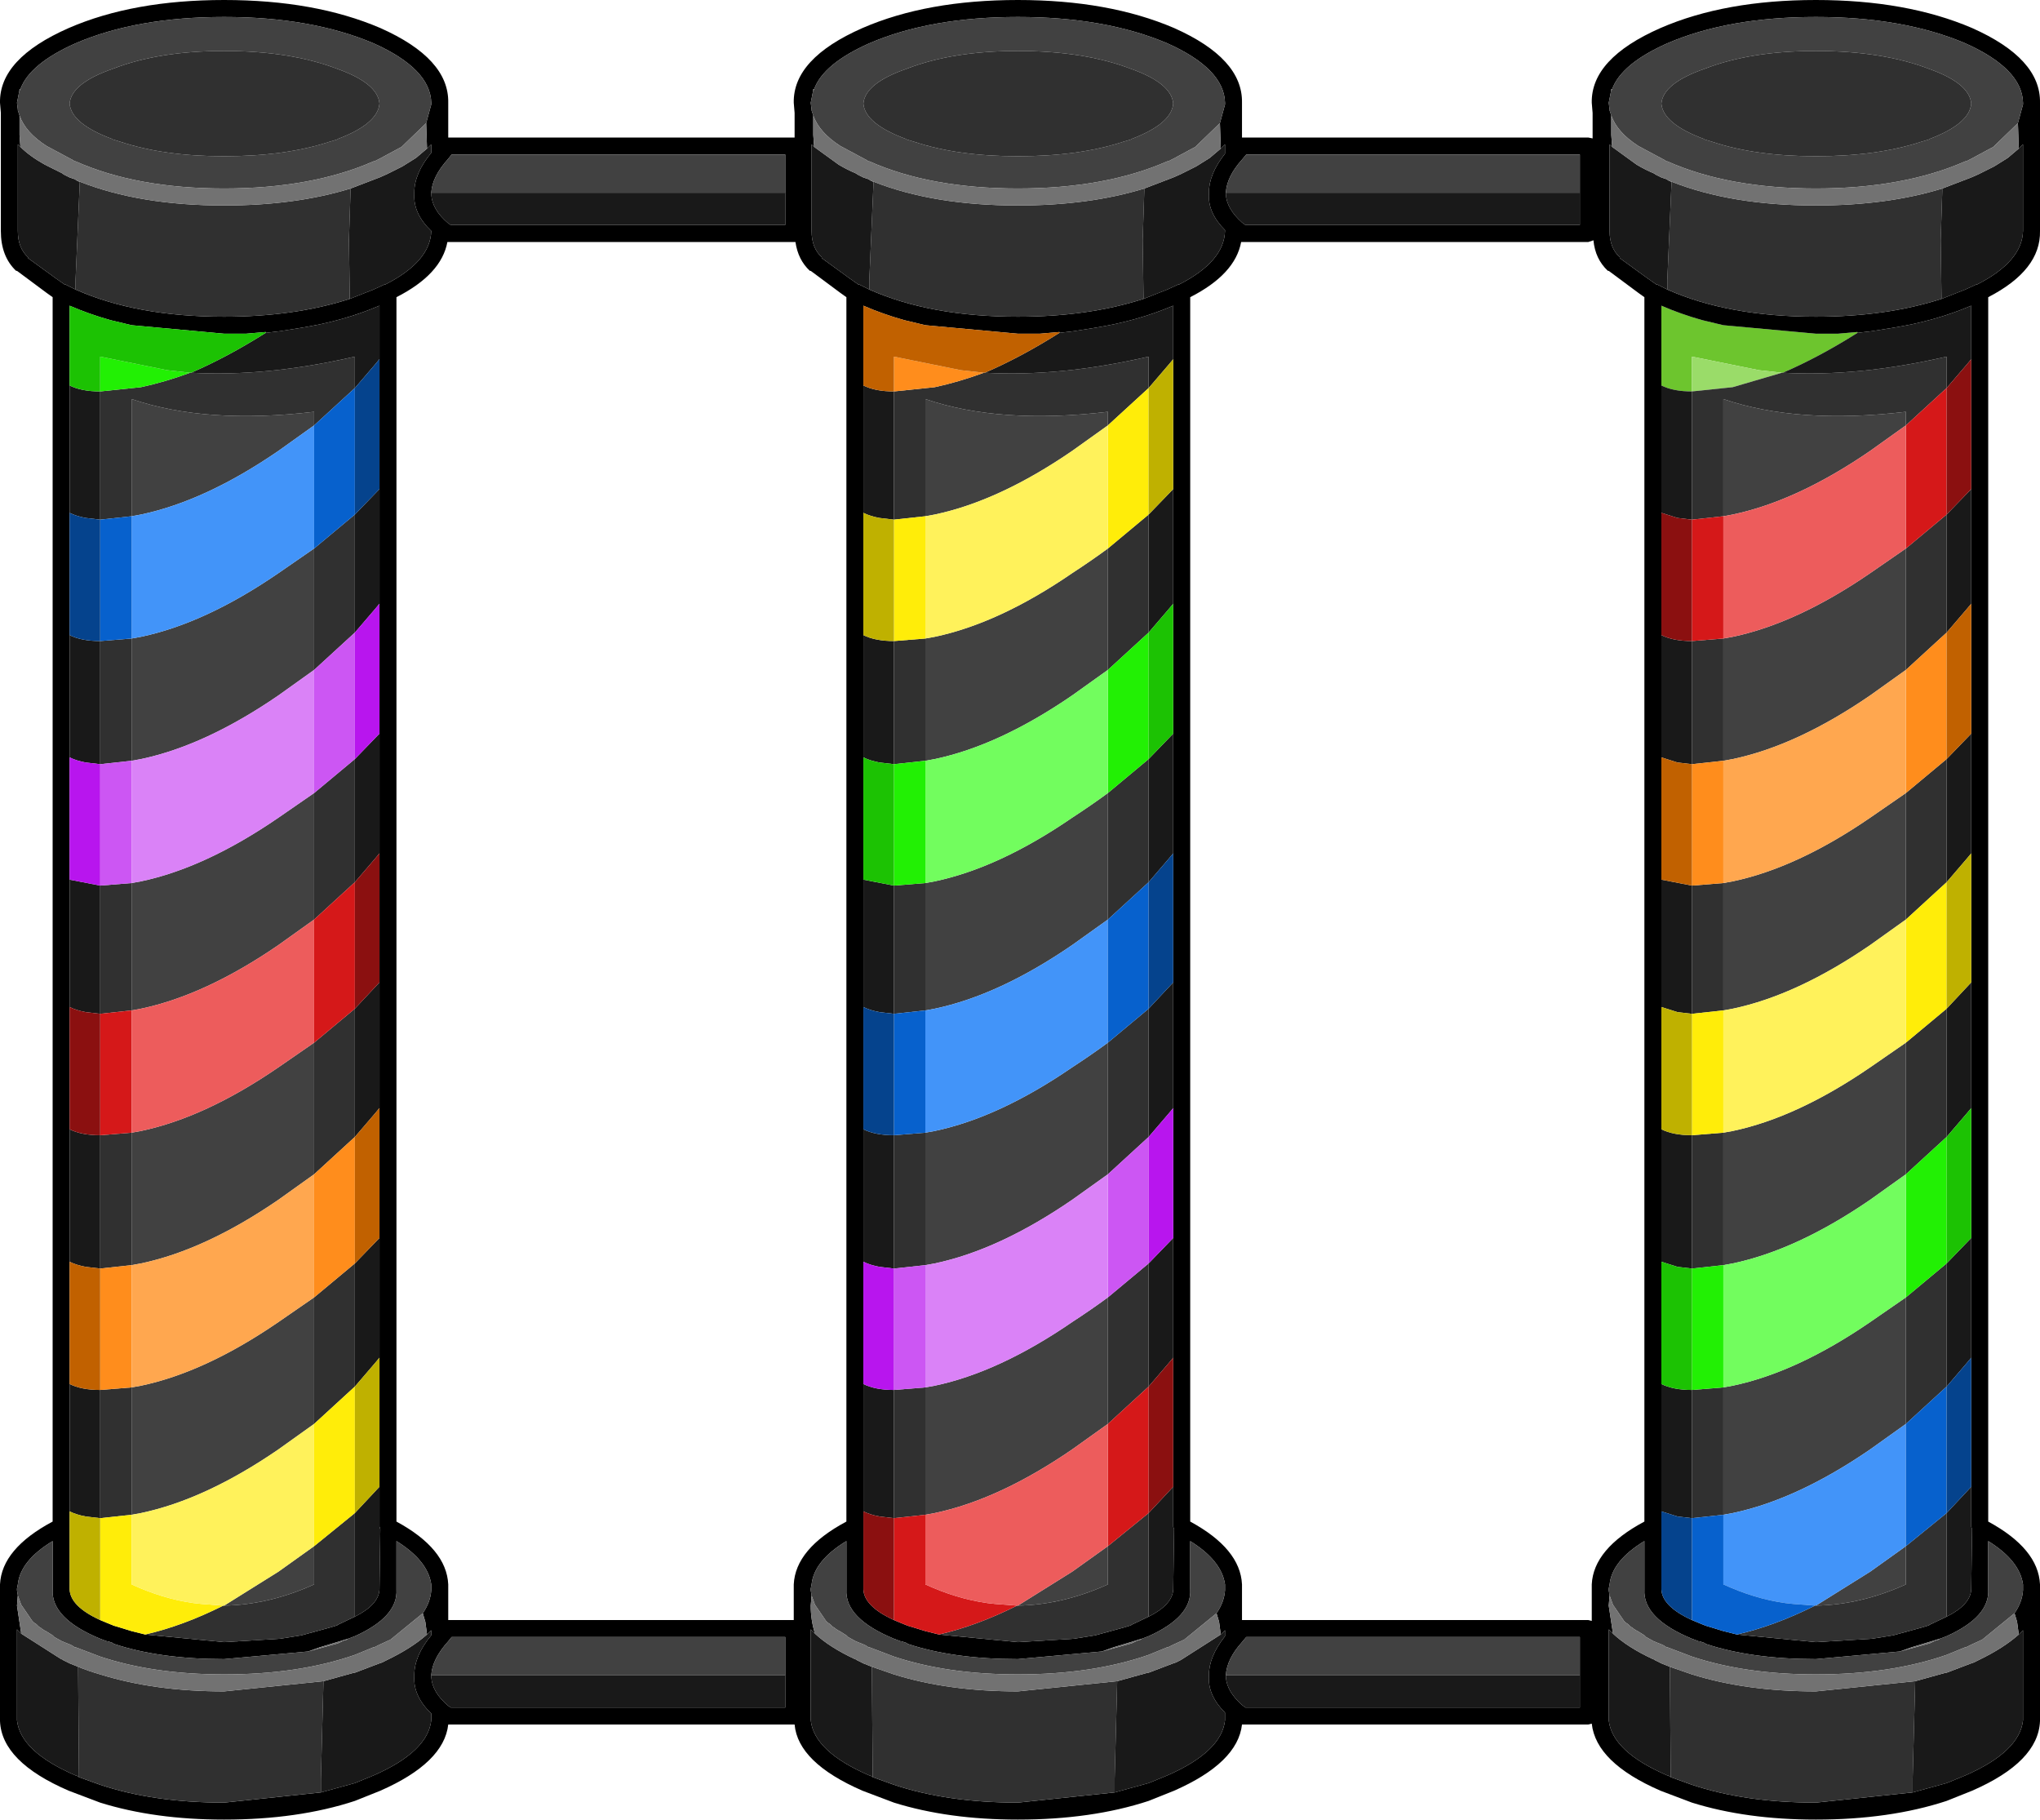 <?xml version="1.0" encoding="UTF-8" standalone="no"?>
<svg xmlns:ffdec="https://www.free-decompiler.com/flash" xmlns:xlink="http://www.w3.org/1999/xlink" ffdec:objectType="shape" height="107.15px" width="120.15px" xmlns="http://www.w3.org/2000/svg">
  <g transform="matrix(1.0, 0.0, 0.0, 1.0, 0.05, 107.15)">
    <path d="M97.8 -84.45 L97.8 -89.15 Q98.95 -88.65 100.2 -88.3 L101.45 -88.0 106.9 -87.5 107.05 -87.5 108.2 -87.5 109.35 -87.6 109.35 -87.55 Q107.05 -86.1 104.95 -85.2 L104.9 -85.2 103.55 -85.35 99.6 -86.15 99.6 -84.1 Q98.5 -84.1 97.8 -84.45" fill="#6dc52e" fill-rule="evenodd" stroke="none"/>
    <path d="M99.6 -84.1 L99.6 -86.15 103.55 -85.35 104.9 -85.2 102.0 -84.35 99.6 -84.1" fill="#9adc69" fill-rule="evenodd" stroke="none"/>
    <path d="M94.85 -101.85 L94.7 -101.1 94.75 -100.7 94.75 -100.65 94.85 -100.35 94.85 -99.2 94.9 -98.5 94.75 -98.65 94.75 -93.55 Q94.75 -92.55 95.35 -92.0 L95.35 -91.95 97.0 -90.75 97.5 -90.4 97.55 -90.4 98.15 -90.1 Q101.75 -88.5 106.9 -88.5 111.05 -88.5 114.3 -89.55 L115.7 -90.1 116.35 -90.4 116.4 -90.4 Q119.05 -91.75 119.1 -93.55 L119.1 -93.85 119.1 -98.65 118.85 -98.4 118.8 -99.9 119.1 -101.0 119.1 -101.1 Q119.05 -103.1 115.7 -104.6 112.05 -106.15 106.9 -106.15 101.75 -106.15 98.15 -104.6 95.45 -103.4 94.9 -101.9 L94.85 -101.9 94.85 -101.85 M93.75 -100.5 L93.7 -101.1 Q93.65 -103.7 97.75 -105.5 101.55 -107.15 106.9 -107.15 112.25 -107.15 116.1 -105.5 120.15 -103.7 120.1 -101.1 L120.1 -93.85 120.1 -93.55 Q120.15 -91.25 117.05 -89.65 L117.05 -17.55 Q120.0 -15.95 120.1 -13.85 L120.1 -13.6 120.1 -6.05 120.1 -5.85 120.1 -5.8 Q120.0 -3.4 116.1 -1.7 L114.6 -1.1 Q111.25 0.0 106.9 0.0 102.8 0.0 99.6 -1.0 L97.75 -1.7 Q93.95 -3.35 93.7 -5.65 L93.5 -5.6 73.15 -5.6 73.1 -5.6 Q72.85 -3.35 69.1 -1.7 L67.6 -1.1 Q64.25 0.0 59.9 0.0 55.8 0.0 52.6 -1.0 L50.75 -1.7 Q46.95 -3.35 46.75 -5.6 L26.35 -5.6 Q26.1 -3.35 22.35 -1.7 L20.85 -1.1 Q17.5 0.0 13.15 0.0 9.05 0.0 5.85 -1.0 L4.0 -1.7 Q0.05 -3.4 -0.05 -5.8 L-0.05 -5.85 -0.05 -6.05 -0.05 -13.6 -0.05 -13.85 Q0.05 -15.95 3.05 -17.55 L3.05 -89.65 2.7 -89.9 0.95 -91.2 0.9 -91.2 Q0.0 -92.05 0.0 -93.55 L0.0 -100.5 -0.05 -101.1 Q-0.1 -103.7 4.0 -105.5 7.8 -107.15 13.15 -107.15 18.5 -107.15 22.35 -105.5 26.4 -103.7 26.35 -101.1 L26.35 -99.05 46.75 -99.05 46.75 -100.5 46.7 -101.1 Q46.65 -103.7 50.75 -105.5 54.55 -107.15 59.9 -107.15 65.25 -107.15 69.1 -105.5 73.15 -103.7 73.1 -101.1 L73.1 -99.05 93.5 -99.05 93.75 -99.0 93.75 -100.5 M1.1 -101.85 L0.95 -101.1 1.0 -100.7 1.0 -100.65 1.1 -100.35 1.1 -99.2 1.15 -98.5 1.0 -98.65 1.0 -93.55 Q1.0 -92.55 1.6 -92.0 L1.6 -91.95 3.25 -90.75 3.75 -90.4 3.8 -90.4 4.4 -90.1 Q8.0 -88.5 13.15 -88.5 17.3 -88.5 20.55 -89.55 L21.95 -90.1 22.6 -90.4 22.65 -90.4 Q25.3 -91.75 25.35 -93.55 24.3 -94.55 24.35 -95.7 L24.35 -95.8 Q24.35 -96.95 25.35 -98.15 L25.35 -98.65 25.1 -98.4 25.05 -99.9 25.35 -101.0 25.35 -101.1 Q25.3 -103.1 21.95 -104.6 18.3 -106.15 13.15 -106.15 8.0 -106.15 4.4 -104.6 1.7 -103.4 1.15 -101.9 L1.1 -101.9 1.1 -101.85 M47.9 -101.9 L47.85 -101.9 47.85 -101.85 47.7 -101.1 47.75 -100.7 47.75 -100.65 47.85 -100.35 47.85 -99.2 47.9 -98.5 47.75 -98.65 47.75 -93.55 Q47.75 -92.55 48.35 -92.0 L48.35 -91.95 50.0 -90.75 50.5 -90.4 50.55 -90.4 51.15 -90.1 Q54.75 -88.5 59.9 -88.5 64.05 -88.5 67.3 -89.55 L68.7 -90.1 69.35 -90.4 69.4 -90.4 Q72.05 -91.75 72.1 -93.55 L72.1 -93.6 Q71.1 -94.6 71.15 -95.7 L71.15 -95.8 Q71.15 -96.9 72.1 -98.1 L72.1 -98.65 71.85 -98.4 71.8 -99.9 72.1 -101.0 72.1 -101.1 Q72.05 -103.1 68.7 -104.6 65.05 -106.15 59.9 -106.15 54.75 -106.15 51.15 -104.6 48.45 -103.4 47.9 -101.9 M93.0 -95.8 L93.0 -98.05 73.35 -98.05 73.1 -97.75 Q72.2 -96.75 72.15 -95.8 L72.15 -95.7 Q72.2 -94.85 73.1 -94.05 L73.3 -93.9 93.0 -93.9 93.0 -95.8 M73.15 -92.9 L73.05 -92.9 Q72.7 -91.0 70.05 -89.65 L70.05 -17.55 Q73.0 -15.95 73.1 -13.85 L73.1 -13.6 73.1 -11.75 93.5 -11.75 93.7 -11.7 93.7 -13.6 93.7 -13.85 Q93.8 -15.95 96.8 -17.55 L96.8 -89.65 96.45 -89.9 94.7 -91.2 94.65 -91.2 Q93.9 -91.9 93.8 -93.0 L93.5 -92.9 73.15 -92.9 M62.35 -87.55 L62.35 -87.6 61.2 -87.5 60.05 -87.5 59.9 -87.5 54.45 -88.0 53.2 -88.3 Q51.95 -88.65 50.8 -89.15 L50.8 -84.45 50.8 -76.95 50.8 -69.75 50.8 -62.55 50.8 -55.35 50.8 -47.85 50.8 -40.65 50.8 -32.85 50.8 -25.65 50.8 -18.15 50.8 -13.55 Q50.85 -12.55 52.6 -11.75 L53.2 -11.5 53.35 -11.45 53.3 -11.45 53.8 -11.3 54.45 -11.1 55.25 -10.9 59.9 -10.45 63.2 -10.65 64.45 -10.85 66.1 -11.3 66.6 -11.45 66.55 -11.45 67.6 -11.95 Q69.0 -12.65 69.05 -13.55 L69.1 -17.1 69.05 -17.25 69.05 -19.6 69.05 -27.2 69.05 -34.25 69.05 -41.9 69.05 -49.3 69.05 -56.9 69.05 -63.95 69.05 -71.6 69.05 -78.35 69.05 -86.0 69.05 -89.15 Q66.95 -88.25 64.45 -87.85 L63.2 -87.65 62.35 -87.55 M46.2 -95.8 L46.2 -98.05 26.55 -98.05 26.35 -97.8 Q25.4 -96.75 25.35 -95.8 L25.35 -95.7 Q25.4 -94.8 26.35 -94.0 L26.5 -93.9 46.2 -93.9 46.2 -95.8 M46.8 -92.9 L46.7 -92.9 26.3 -92.9 Q25.95 -91.0 23.3 -89.65 L23.3 -17.55 Q26.25 -15.95 26.35 -13.85 L26.35 -13.6 26.35 -11.75 46.7 -11.75 46.7 -13.6 46.7 -13.85 Q46.8 -15.95 49.8 -17.55 L49.8 -89.65 49.45 -89.9 47.7 -91.2 47.65 -91.2 Q46.95 -91.85 46.8 -92.9 M22.3 -86.0 L22.3 -89.15 Q20.2 -88.25 17.7 -87.85 L16.45 -87.65 15.6 -87.55 15.6 -87.6 14.45 -87.5 13.3 -87.5 13.15 -87.5 7.7 -88.0 6.45 -88.3 Q5.2 -88.65 4.05 -89.15 L4.05 -84.45 4.05 -76.95 4.05 -69.75 4.05 -62.55 4.05 -55.35 4.05 -47.85 4.05 -40.65 4.05 -32.85 4.05 -25.65 4.05 -18.15 4.05 -13.55 Q4.1 -12.55 5.85 -11.75 L6.45 -11.5 6.6 -11.45 6.55 -11.45 7.05 -11.3 7.7 -11.1 8.5 -10.9 13.15 -10.45 16.45 -10.65 17.7 -10.85 19.35 -11.3 19.85 -11.45 19.8 -11.45 20.85 -11.95 Q22.25 -12.65 22.3 -13.55 L22.35 -17.1 22.3 -17.25 22.3 -19.6 22.3 -27.2 22.3 -34.25 22.3 -41.9 22.3 -49.3 22.3 -56.9 22.3 -63.95 22.3 -71.6 22.3 -78.35 22.3 -86.0 M18.1 -9.9 L13.15 -9.45 Q9.35 -9.45 6.65 -10.35 L6.6 -10.4 6.3 -10.5 6.25 -10.5 5.85 -10.65 Q2.95 -11.85 3.05 -13.55 L3.05 -16.4 Q1.15 -15.25 1.0 -13.85 L0.95 -13.6 0.95 -13.5 1.0 -13.2 0.95 -12.6 1.2 -10.95 0.95 -11.2 0.95 -6.05 0.95 -5.85 Q1.15 -4.0 4.4 -2.6 L4.45 -2.6 4.6 -2.5 5.85 -2.05 Q9.0 -1.0 13.15 -1.0 L18.85 -1.6 20.85 -2.15 21.95 -2.6 Q25.15 -4.0 25.35 -5.85 L25.35 -6.05 25.35 -6.25 Q24.3 -7.25 24.35 -8.4 L24.35 -8.5 Q24.35 -9.65 25.35 -10.85 L25.35 -11.15 25.1 -10.9 25.0 -11.65 24.85 -12.15 Q25.3 -12.8 25.35 -13.5 L25.35 -13.6 25.35 -13.85 Q25.15 -15.25 23.3 -16.4 L23.3 -13.55 Q23.4 -11.95 20.85 -10.8 L20.45 -10.65 18.8 -10.15 18.1 -9.9 M25.35 -8.5 L25.35 -8.4 Q25.4 -7.5 26.35 -6.7 L26.5 -6.6 46.2 -6.6 46.2 -8.5 46.2 -10.75 26.55 -10.75 26.35 -10.5 Q25.4 -9.45 25.35 -8.5 M47.75 -13.2 L47.7 -12.6 Q47.7 -11.75 47.95 -10.95 L47.7 -11.2 47.7 -6.05 47.7 -5.85 Q47.9 -4.0 51.15 -2.6 L51.2 -2.6 51.35 -2.5 52.6 -2.05 Q55.75 -1.0 59.9 -1.0 L65.6 -1.6 67.6 -2.15 68.7 -2.6 Q71.9 -4.0 72.1 -5.85 L72.1 -6.05 72.1 -6.3 Q71.1 -7.3 71.15 -8.4 L71.15 -8.5 Q71.15 -9.6 72.1 -10.8 L72.1 -11.15 71.85 -10.9 71.75 -11.65 71.6 -12.15 Q72.05 -12.8 72.1 -13.5 L72.1 -13.6 72.1 -13.85 Q71.9 -15.25 70.05 -16.4 L70.05 -13.55 Q70.15 -11.95 67.6 -10.8 L67.2 -10.65 65.55 -10.15 64.85 -9.9 59.9 -9.45 Q56.1 -9.45 53.4 -10.35 L53.35 -10.4 53.05 -10.5 53.0 -10.5 52.6 -10.65 Q49.7 -11.85 49.8 -13.55 L49.8 -16.4 Q47.9 -15.25 47.75 -13.85 L47.7 -13.6 47.7 -13.5 47.75 -13.2 M93.0 -8.5 L93.0 -10.75 73.35 -10.75 73.1 -10.45 Q72.2 -9.45 72.15 -8.5 L72.15 -8.4 Q72.2 -7.55 73.1 -6.75 L73.3 -6.6 93.0 -6.6 93.0 -8.5 M116.05 -86.0 L116.05 -89.15 Q113.95 -88.25 111.45 -87.85 L110.2 -87.65 109.35 -87.55 109.35 -87.6 108.2 -87.5 107.05 -87.5 106.9 -87.5 101.45 -88.0 100.2 -88.3 Q98.95 -88.65 97.8 -89.15 L97.8 -84.45 97.8 -76.95 97.8 -69.75 97.8 -62.55 97.8 -55.35 97.8 -47.85 97.8 -40.65 97.8 -32.85 97.8 -25.65 97.8 -18.15 97.8 -13.55 Q97.85 -12.55 99.6 -11.75 L100.2 -11.5 100.35 -11.45 100.3 -11.45 100.8 -11.3 101.45 -11.1 102.25 -10.9 106.9 -10.45 110.2 -10.65 111.45 -10.85 113.1 -11.3 113.6 -11.45 113.55 -11.45 114.6 -11.95 Q116.0 -12.65 116.05 -13.55 L116.1 -17.1 116.05 -17.25 116.05 -19.6 116.05 -27.2 116.05 -34.25 116.05 -41.9 116.05 -49.3 116.05 -56.9 116.05 -63.95 116.05 -71.6 116.05 -78.35 116.05 -86.0 M94.75 -13.2 L94.7 -12.6 94.95 -10.95 94.7 -11.2 94.7 -6.05 94.7 -5.85 Q94.9 -4.0 98.15 -2.6 L98.2 -2.6 98.35 -2.5 99.6 -2.05 Q102.75 -1.0 106.9 -1.0 L112.6 -1.6 114.6 -2.15 115.7 -2.6 Q118.9 -4.0 119.1 -5.85 L119.1 -6.05 119.1 -11.15 118.85 -10.9 118.75 -11.65 118.6 -12.15 Q119.05 -12.8 119.1 -13.5 L119.1 -13.6 119.1 -13.85 Q118.9 -15.25 117.05 -16.4 L117.05 -13.55 Q117.15 -11.95 114.6 -10.8 L114.2 -10.65 112.55 -10.15 111.85 -9.9 106.9 -9.45 Q103.1 -9.45 100.4 -10.35 L100.35 -10.4 100.05 -10.5 100.0 -10.5 99.6 -10.65 Q96.7 -11.85 96.8 -13.55 L96.8 -16.4 Q94.9 -15.25 94.75 -13.85 L94.7 -13.6 94.7 -13.5 94.75 -13.2" fill="#000000" fill-rule="evenodd" stroke="none"/>
    <path d="M94.85 -101.85 L94.85 -101.8 94.9 -101.9 Q95.45 -103.4 98.15 -104.6 101.75 -106.15 106.9 -106.15 112.05 -106.15 115.7 -104.6 119.05 -103.1 119.1 -101.1 L119.1 -101.0 118.8 -99.9 117.35 -98.5 116.05 -97.8 115.75 -97.65 115.7 -97.65 Q112.05 -96.05 106.9 -96.05 101.75 -96.05 98.15 -97.65 L98.1 -97.65 97.95 -97.75 97.85 -97.8 96.45 -98.55 Q95.2 -99.35 94.85 -100.35 L94.75 -100.65 94.75 -100.7 94.7 -101.1 94.85 -101.85 M100.35 -103.1 Q97.9 -102.25 97.8 -101.05 97.9 -99.85 100.35 -98.95 L100.3 -98.95 100.8 -98.8 Q103.35 -97.95 106.9 -97.95 110.5 -97.95 113.1 -98.8 L113.6 -98.95 113.55 -98.95 Q115.95 -99.85 116.05 -101.05 115.95 -102.25 113.55 -103.1 110.8 -104.15 106.9 -104.15 103.05 -104.15 100.35 -103.1 M1.1 -101.85 L1.1 -101.8 1.15 -101.9 Q1.7 -103.4 4.4 -104.6 8.0 -106.15 13.15 -106.15 18.3 -106.15 21.95 -104.6 25.3 -103.1 25.35 -101.1 L25.35 -101.0 25.05 -99.9 23.6 -98.5 22.3 -97.8 22.0 -97.65 21.95 -97.65 Q18.3 -96.05 13.15 -96.05 8.0 -96.05 4.4 -97.65 L4.35 -97.65 4.2 -97.75 4.1 -97.8 2.7 -98.55 Q1.45 -99.35 1.1 -100.35 L1.0 -100.65 1.0 -100.7 0.95 -101.1 1.1 -101.85 M6.6 -103.1 Q4.15 -102.25 4.05 -101.05 4.15 -99.85 6.6 -98.95 L6.55 -98.95 7.05 -98.8 Q9.6 -97.95 13.15 -97.95 16.75 -97.95 19.35 -98.8 L19.85 -98.95 19.8 -98.95 Q22.2 -99.85 22.3 -101.05 22.2 -102.25 19.8 -103.1 17.05 -104.15 13.15 -104.15 9.3 -104.15 6.6 -103.1 M47.9 -101.9 Q48.45 -103.4 51.15 -104.6 54.75 -106.15 59.9 -106.15 65.05 -106.15 68.7 -104.6 72.05 -103.1 72.1 -101.1 L72.1 -101.0 71.8 -99.9 70.35 -98.5 69.05 -97.8 68.75 -97.65 68.7 -97.65 Q65.05 -96.05 59.9 -96.05 54.75 -96.05 51.15 -97.65 L51.1 -97.65 50.95 -97.75 50.85 -97.8 49.45 -98.55 Q48.2 -99.35 47.85 -100.35 L47.75 -100.65 47.75 -100.7 47.7 -101.1 47.85 -101.85 47.85 -101.8 47.9 -101.9 M53.35 -103.1 Q50.9 -102.25 50.8 -101.05 50.9 -99.85 53.35 -98.95 L53.3 -98.95 53.8 -98.8 Q56.35 -97.95 59.9 -97.95 63.5 -97.95 66.1 -98.8 L66.6 -98.95 66.55 -98.95 Q68.95 -99.85 69.05 -101.05 68.95 -102.25 66.55 -103.1 63.8 -104.15 59.9 -104.15 56.05 -104.15 53.35 -103.1 M72.15 -95.8 Q72.2 -96.75 73.1 -97.75 L73.35 -98.05 93.0 -98.05 93.0 -95.8 72.15 -95.8 M54.45 -76.75 L54.45 -83.65 Q58.85 -82.15 65.2 -82.9 L65.2 -82.1 63.1 -80.6 Q58.8 -77.65 55.0 -76.85 L54.45 -76.75 M54.45 -69.55 L55.0 -69.65 Q58.8 -70.45 63.1 -73.4 64.25 -74.15 65.2 -74.85 L65.2 -67.7 63.1 -66.2 Q58.8 -63.25 55.0 -62.45 L54.45 -62.35 54.45 -69.55 M25.35 -95.8 Q25.4 -96.75 26.35 -97.8 L26.55 -98.05 46.2 -98.05 46.2 -95.8 25.35 -95.8 M54.45 -47.65 L54.45 -55.15 55.0 -55.25 Q58.8 -56.05 63.1 -59.0 64.25 -59.75 65.2 -60.45 L65.2 -53.0 63.1 -51.5 Q58.8 -48.55 55.0 -47.75 L54.45 -47.65 M54.45 -40.45 L55.0 -40.55 Q58.8 -41.35 63.1 -44.3 64.25 -45.05 65.2 -45.75 L65.2 -38.0 63.1 -36.5 Q58.8 -33.55 55.0 -32.75 L54.45 -32.65 54.45 -40.45 M7.7 -76.75 L7.7 -83.65 Q12.1 -82.15 18.45 -82.9 L18.45 -82.1 16.35 -80.6 Q12.05 -77.65 8.25 -76.85 L7.7 -76.75 M7.7 -69.55 L8.25 -69.65 Q12.05 -70.45 16.35 -73.4 L18.45 -74.85 18.45 -67.7 16.35 -66.2 Q12.05 -63.25 8.25 -62.45 L7.7 -62.35 7.7 -69.55 M7.7 -55.15 L8.25 -55.25 Q12.05 -56.05 16.35 -59.0 L18.45 -60.45 18.45 -53.0 16.35 -51.5 Q12.05 -48.55 8.25 -47.75 L7.7 -47.65 7.7 -55.15 M7.7 -40.45 L8.25 -40.55 Q12.05 -41.35 16.35 -44.3 L18.45 -45.75 18.45 -38.0 16.35 -36.5 Q12.05 -33.55 8.25 -32.75 L7.7 -32.65 7.7 -40.45 M7.7 -17.95 L7.7 -25.45 8.25 -25.55 Q12.05 -26.35 16.35 -29.3 L18.45 -30.75 18.45 -23.3 16.35 -21.8 Q12.05 -18.85 8.25 -18.05 L7.7 -17.95 M13.15 -12.6 L16.35 -14.6 18.45 -16.1 18.45 -13.85 Q15.8 -12.65 13.15 -12.6 M1.0 -13.2 L0.95 -13.5 0.95 -13.6 1.0 -13.85 Q1.15 -15.25 3.05 -16.4 L3.05 -13.55 Q2.95 -11.85 5.85 -10.65 L6.25 -10.5 6.3 -10.5 6.6 -10.4 6.65 -10.35 Q9.35 -9.45 13.15 -9.45 L18.1 -9.9 19.75 -10.35 19.9 -10.4 20.1 -10.5 20.15 -10.5 20.2 -10.55 20.4 -10.6 20.45 -10.65 20.85 -10.8 Q23.4 -11.95 23.3 -13.55 L23.3 -16.4 Q25.15 -15.25 25.35 -13.85 L25.35 -13.6 25.35 -13.5 Q25.3 -12.8 24.85 -12.15 L22.95 -10.6 22.3 -10.3 22.0 -10.15 21.95 -10.15 20.85 -9.7 Q17.55 -8.55 13.15 -8.55 9.0 -8.55 5.85 -9.6 L4.4 -10.15 4.35 -10.15 4.2 -10.25 4.1 -10.3 3.6 -10.5 3.15 -10.75 3.05 -10.85 2.65 -11.1 2.55 -11.15 2.4 -11.25 2.35 -11.3 2.25 -11.35 2.15 -11.45 2.1 -11.5 1.95 -11.6 1.85 -11.7 1.2 -12.65 1.0 -13.2 M25.35 -8.5 Q25.4 -9.45 26.35 -10.5 L26.55 -10.75 46.2 -10.75 46.2 -8.5 25.35 -8.5 M54.45 -25.45 L55.0 -25.55 Q58.8 -26.35 63.1 -29.3 64.25 -30.05 65.2 -30.75 L65.2 -23.3 63.1 -21.8 Q58.8 -18.85 55.0 -18.05 L54.45 -17.95 54.45 -25.45 M59.9 -12.6 L63.1 -14.6 65.2 -16.1 65.2 -13.85 Q62.55 -12.65 59.9 -12.6 M71.6 -12.15 L69.7 -10.6 69.05 -10.3 68.75 -10.15 68.7 -10.15 67.6 -9.7 Q64.3 -8.55 59.9 -8.55 55.75 -8.55 52.6 -9.6 L51.15 -10.15 51.1 -10.15 50.95 -10.25 50.85 -10.3 50.35 -10.5 49.9 -10.75 49.8 -10.85 49.4 -11.1 49.3 -11.15 49.15 -11.25 49.1 -11.3 49.0 -11.35 48.9 -11.45 48.85 -11.5 48.7 -11.6 48.6 -11.7 47.95 -12.65 47.75 -13.2 47.7 -13.5 47.7 -13.6 47.75 -13.85 Q47.9 -15.25 49.8 -16.4 L49.8 -13.55 Q49.7 -11.85 52.6 -10.65 L53.0 -10.5 53.05 -10.5 53.35 -10.4 53.4 -10.35 Q56.1 -9.45 59.9 -9.45 L64.85 -9.9 66.5 -10.35 66.65 -10.4 66.85 -10.5 66.9 -10.5 66.95 -10.55 67.15 -10.6 67.2 -10.65 67.6 -10.8 Q70.15 -11.95 70.05 -13.55 L70.05 -16.4 Q71.9 -15.25 72.1 -13.85 L72.1 -13.6 72.1 -13.5 Q72.05 -12.8 71.6 -12.15 M72.15 -8.5 Q72.2 -9.45 73.1 -10.45 L73.35 -10.75 93.0 -10.75 93.0 -8.5 72.15 -8.5 M112.2 -82.1 L110.1 -80.6 Q105.8 -77.65 102.0 -76.85 L101.45 -76.75 101.45 -83.65 Q105.85 -82.15 112.2 -82.9 L112.2 -82.1 M101.45 -69.55 L102.0 -69.65 Q105.8 -70.45 110.1 -73.4 L112.2 -74.85 112.2 -67.7 110.1 -66.2 Q105.8 -63.25 102.0 -62.45 L101.45 -62.35 101.45 -69.55 M101.45 -55.15 L102.0 -55.25 Q105.8 -56.05 110.1 -59.0 L112.2 -60.45 112.2 -53.0 110.1 -51.5 Q105.8 -48.55 102.0 -47.75 L101.45 -47.65 101.45 -55.15 M101.45 -40.45 L102.0 -40.55 Q105.8 -41.35 110.1 -44.3 L112.2 -45.75 112.2 -38.0 110.1 -36.5 Q105.8 -33.55 102.0 -32.75 L101.45 -32.65 101.45 -40.45 M101.45 -25.45 L102.0 -25.55 Q105.8 -26.35 110.1 -29.3 L112.2 -30.75 112.2 -23.3 110.1 -21.8 Q105.8 -18.85 102.0 -18.05 L101.45 -17.95 101.45 -25.45 M106.9 -12.6 L110.1 -14.6 112.2 -16.1 112.2 -13.85 Q109.55 -12.65 106.9 -12.6 M118.6 -12.15 L116.7 -10.6 116.05 -10.3 115.75 -10.15 115.7 -10.15 114.6 -9.7 Q111.3 -8.55 106.9 -8.55 102.75 -8.55 99.6 -9.6 L98.15 -10.15 98.1 -10.15 97.95 -10.25 97.85 -10.3 97.35 -10.5 96.9 -10.75 96.8 -10.85 96.4 -11.1 96.3 -11.15 96.15 -11.25 96.1 -11.3 96.0 -11.35 95.9 -11.45 95.85 -11.5 95.7 -11.6 95.6 -11.7 94.95 -12.65 94.75 -13.2 94.7 -13.5 94.7 -13.6 94.75 -13.85 Q94.9 -15.25 96.8 -16.4 L96.8 -13.55 Q96.7 -11.85 99.6 -10.65 L100.0 -10.5 100.05 -10.5 100.35 -10.4 100.4 -10.35 Q103.1 -9.45 106.9 -9.45 L111.85 -9.9 113.5 -10.35 113.65 -10.4 113.85 -10.5 113.9 -10.5 113.95 -10.55 114.15 -10.6 114.2 -10.65 114.6 -10.8 Q117.15 -11.95 117.05 -13.55 L117.05 -16.4 Q118.9 -15.25 119.1 -13.85 L119.1 -13.6 119.1 -13.5 Q119.05 -12.8 118.6 -12.15" fill="#414141" fill-rule="evenodd" stroke="none"/>
    <path d="M54.45 -47.65 L55.0 -47.75 Q58.8 -48.55 63.1 -51.5 L65.2 -53.0 65.2 -45.75 Q64.25 -45.05 63.1 -44.3 58.8 -41.35 55.0 -40.55 L54.45 -40.45 54.45 -47.65 M7.7 -76.75 L8.25 -76.85 Q12.05 -77.65 16.35 -80.6 L18.45 -82.1 18.45 -74.85 16.35 -73.4 Q12.05 -70.45 8.25 -69.65 L7.7 -69.55 7.7 -76.75 M101.45 -17.95 L102.0 -18.05 Q105.8 -18.85 110.1 -21.8 L112.2 -23.3 112.2 -16.1 110.1 -14.6 106.9 -12.6 106.85 -12.6 105.55 -12.7 105.1 -12.75 Q103.3 -13.0 101.45 -13.85 L101.45 -17.95" fill="#4294f9" fill-rule="evenodd" stroke="none"/>
    <path d="M100.35 -103.1 Q103.05 -104.15 106.9 -104.15 110.8 -104.15 113.55 -103.1 115.95 -102.25 116.05 -101.05 115.95 -99.85 113.55 -98.95 L113.6 -98.95 113.1 -98.8 Q110.5 -97.95 106.9 -97.95 103.35 -97.95 100.8 -98.8 L100.3 -98.95 100.35 -98.95 Q97.9 -99.85 97.8 -101.05 97.9 -102.25 100.35 -103.1 M6.6 -103.1 Q9.3 -104.15 13.15 -104.15 17.05 -104.15 19.8 -103.1 22.2 -102.25 22.3 -101.05 22.2 -99.85 19.8 -98.95 L19.85 -98.95 19.35 -98.8 Q16.75 -97.95 13.15 -97.95 9.6 -97.95 7.05 -98.8 L6.55 -98.95 6.6 -98.95 Q4.15 -99.85 4.05 -101.05 4.15 -102.25 6.6 -103.1 M67.3 -89.55 Q64.05 -88.5 59.9 -88.5 54.75 -88.5 51.15 -90.1 L51.15 -90.65 51.4 -96.45 Q54.95 -95.05 59.9 -95.05 64.1 -95.05 67.35 -96.05 L67.25 -93.0 67.3 -89.55 M53.35 -103.1 Q56.05 -104.15 59.9 -104.15 63.8 -104.15 66.55 -103.1 68.95 -102.25 69.05 -101.05 68.95 -99.85 66.55 -98.95 L66.6 -98.95 66.1 -98.8 Q63.5 -97.95 59.9 -97.95 56.35 -97.95 53.8 -98.8 L53.3 -98.95 53.35 -98.95 Q50.9 -99.85 50.8 -101.05 50.9 -102.25 53.35 -103.1 M67.6 -11.95 L66.55 -11.45 66.6 -11.45 66.1 -11.3 64.45 -10.85 63.2 -10.65 59.9 -10.45 55.25 -10.9 Q57.45 -11.4 59.85 -12.6 L59.9 -12.6 Q62.55 -12.65 65.2 -13.85 L65.2 -16.1 67.6 -18.05 67.6 -11.95 M57.9 -85.2 L57.95 -85.2 Q62.4 -84.95 67.6 -86.15 L67.6 -84.3 65.2 -82.1 65.2 -82.9 Q58.85 -82.15 54.45 -83.65 L54.45 -76.75 52.6 -76.55 52.6 -84.1 55.0 -84.35 Q56.4 -84.65 57.9 -85.2 M65.2 -74.85 L67.6 -76.85 67.6 -69.9 65.2 -67.7 65.2 -74.85 M52.6 -69.4 L54.45 -69.55 54.45 -62.35 52.6 -62.15 52.6 -69.4 M52.6 -55.0 L54.45 -55.15 54.45 -47.65 52.6 -47.45 52.6 -55.0 M65.2 -53.0 L65.2 -60.45 67.6 -62.45 67.6 -55.2 65.2 -53.0 M20.55 -89.55 Q17.3 -88.5 13.15 -88.5 8.0 -88.5 4.4 -90.1 L4.4 -90.65 4.65 -96.45 Q8.2 -95.05 13.15 -95.05 17.35 -95.05 20.6 -96.05 L20.5 -93.0 20.55 -89.55 M11.2 -85.2 Q15.65 -84.95 20.85 -86.15 L20.85 -84.3 18.45 -82.1 18.45 -82.9 Q12.1 -82.15 7.7 -83.65 L7.7 -76.75 5.85 -76.55 5.85 -84.1 8.25 -84.35 Q9.65 -84.65 11.15 -85.2 L11.2 -85.2 M18.45 -67.7 L18.45 -74.85 20.85 -76.85 20.85 -69.9 18.45 -67.7 M5.85 -69.4 L7.7 -69.55 7.7 -62.35 5.85 -62.15 5.85 -69.4 M5.85 -55.0 L7.7 -55.15 7.7 -47.65 5.85 -47.45 5.85 -55.0 M18.45 -53.0 L18.45 -60.45 20.85 -62.45 20.85 -55.2 18.45 -53.0 M20.85 -47.75 L20.85 -40.2 18.45 -38.0 18.45 -45.75 20.85 -47.75 M20.85 -32.75 L20.85 -25.5 18.45 -23.3 18.45 -30.75 20.85 -32.75 M5.85 -40.3 L7.7 -40.45 7.7 -32.65 5.85 -32.45 5.85 -40.3 M5.85 -25.3 L7.7 -25.45 7.7 -17.95 5.85 -17.75 5.85 -25.3 M13.1 -12.6 L13.15 -12.6 Q15.8 -12.65 18.45 -13.85 L18.45 -16.1 20.85 -18.05 20.85 -11.95 19.8 -11.45 19.85 -11.45 19.35 -11.3 17.7 -10.85 16.45 -10.65 13.15 -10.45 8.5 -10.9 Q10.7 -11.4 13.1 -12.6 M18.85 -1.6 L13.15 -1.0 Q9.0 -1.0 5.85 -2.05 L4.6 -2.5 4.55 -9.0 Q5.15 -8.75 5.85 -8.55 9.05 -7.55 13.15 -7.55 L19.0 -8.15 18.85 -2.4 18.85 -1.6 M65.2 -45.75 L67.6 -47.75 67.6 -40.2 65.2 -38.0 65.2 -45.75 M65.2 -30.75 L67.6 -32.75 67.6 -25.5 65.2 -23.3 65.2 -30.75 M54.45 -25.45 L54.45 -17.95 52.6 -17.75 52.6 -25.3 54.45 -25.45 M52.6 -40.3 L54.45 -40.45 54.45 -32.65 52.6 -32.45 52.6 -40.3 M51.3 -9.0 L52.6 -8.55 Q55.8 -7.55 59.9 -7.55 L65.75 -8.15 65.6 -2.4 65.6 -1.6 59.9 -1.0 Q55.75 -1.0 52.6 -2.05 L51.35 -2.5 51.3 -9.0 M114.3 -89.55 Q111.05 -88.5 106.9 -88.5 101.75 -88.5 98.15 -90.1 L98.15 -90.65 98.4 -96.45 Q101.95 -95.05 106.9 -95.05 111.1 -95.05 114.35 -96.05 L114.25 -93.0 114.3 -89.55 M114.6 -11.95 L113.55 -11.45 113.6 -11.45 113.1 -11.3 111.45 -10.85 110.2 -10.65 106.9 -10.45 102.25 -10.9 Q104.45 -11.4 106.85 -12.6 L106.9 -12.6 Q109.55 -12.65 112.2 -13.85 L112.2 -16.1 114.6 -18.05 114.6 -11.95 M104.95 -85.2 Q109.4 -84.95 114.6 -86.15 L114.6 -84.3 112.2 -82.1 112.2 -82.9 Q105.85 -82.15 101.45 -83.65 L101.45 -76.75 99.6 -76.55 99.6 -84.1 102.0 -84.35 104.9 -85.2 104.95 -85.2 M99.6 -69.4 L101.45 -69.55 101.45 -62.35 99.6 -62.15 99.6 -69.4 M112.2 -67.7 L112.2 -74.85 114.6 -76.85 114.6 -69.9 112.2 -67.7 M99.6 -55.0 L101.45 -55.15 101.45 -47.65 99.6 -47.45 99.6 -55.0 M112.2 -60.45 L114.6 -62.45 114.6 -55.2 112.2 -53.0 112.2 -60.45 M112.2 -38.0 L112.2 -45.75 114.6 -47.75 114.6 -40.2 112.2 -38.0 M112.2 -30.75 L114.6 -32.75 114.6 -25.5 112.2 -23.3 112.2 -30.75 M101.45 -40.45 L101.45 -32.65 99.6 -32.45 99.6 -40.3 101.45 -40.45 M99.6 -25.3 L101.45 -25.45 101.45 -17.95 99.6 -17.75 99.6 -25.3 M98.3 -9.0 L99.6 -8.55 Q102.8 -7.55 106.9 -7.55 L112.75 -8.15 112.6 -2.4 112.6 -1.6 106.9 -1.0 Q102.75 -1.0 99.6 -2.05 L98.35 -2.5 98.3 -9.0" fill="#303030" fill-rule="evenodd" stroke="none"/>
    <path d="M7.7 -62.35 L7.7 -55.15 5.85 -55.0 5.85 -62.15 7.7 -62.35 M18.45 -60.45 L18.45 -67.7 20.85 -69.9 20.85 -62.45 18.45 -60.45 M67.6 -40.2 L67.6 -32.75 65.2 -30.75 65.2 -38.0 67.6 -40.2 M54.45 -32.65 L54.45 -25.45 52.6 -25.3 52.6 -32.45 54.45 -32.65" fill="#cc56f3" fill-rule="evenodd" stroke="none"/>
    <path d="M55.25 -10.9 L54.45 -11.1 53.8 -11.3 53.3 -11.45 53.35 -11.45 53.2 -11.5 52.6 -11.75 52.6 -17.75 54.45 -17.95 54.45 -13.85 Q56.3 -13.0 58.1 -12.75 L58.55 -12.7 59.85 -12.6 Q57.45 -11.4 55.25 -10.9 M5.85 -47.45 L7.7 -47.65 7.7 -40.45 5.85 -40.3 5.85 -47.45 M18.45 -45.75 L18.45 -53.0 20.85 -55.2 20.85 -47.75 18.45 -45.75 M65.2 -23.3 L67.6 -25.5 67.6 -18.05 65.2 -16.1 65.2 -23.3 M101.45 -76.75 L101.45 -69.55 99.6 -69.4 99.6 -76.55 101.45 -76.75 M112.2 -74.85 L112.2 -82.1 114.6 -84.3 114.6 -76.85 112.2 -74.85" fill="#d51819" fill-rule="evenodd" stroke="none"/>
    <path d="M7.7 -62.35 L8.25 -62.45 Q12.05 -63.25 16.35 -66.2 L18.45 -67.7 18.45 -60.45 16.35 -59.0 Q12.05 -56.05 8.25 -55.25 L7.7 -55.15 7.7 -62.35 M65.2 -38.0 L65.2 -30.75 Q64.25 -30.05 63.1 -29.3 58.8 -26.35 55.0 -25.55 L54.45 -25.45 54.45 -32.65 55.0 -32.75 Q58.8 -33.55 63.1 -36.5 L65.2 -38.0" fill="#da82f7" fill-rule="evenodd" stroke="none"/>
    <path d="M52.6 -47.45 L54.45 -47.65 54.45 -40.45 52.6 -40.3 52.6 -47.45 M67.6 -55.2 L67.6 -47.75 65.2 -45.75 65.2 -53.0 67.6 -55.2 M5.85 -76.55 L7.7 -76.75 7.7 -69.55 5.85 -69.4 5.85 -76.55 M18.45 -82.1 L20.85 -84.3 20.85 -76.85 18.45 -74.85 18.45 -82.1 M102.25 -10.9 L101.45 -11.1 100.8 -11.3 100.3 -11.45 100.35 -11.45 100.2 -11.5 99.6 -11.75 99.6 -17.75 101.45 -17.95 101.45 -13.85 Q103.3 -13.0 105.1 -12.75 L105.55 -12.7 106.85 -12.6 Q104.45 -11.4 102.25 -10.9 M112.2 -23.3 L114.6 -25.5 114.6 -18.05 112.2 -16.1 112.2 -23.3" fill="#0761cd" fill-rule="evenodd" stroke="none"/>
    <path d="M7.7 -47.65 L8.25 -47.75 Q12.05 -48.55 16.35 -51.5 L18.45 -53.0 18.45 -45.75 16.35 -44.3 Q12.05 -41.35 8.25 -40.55 L7.7 -40.45 7.7 -47.65 M54.45 -17.95 L55.0 -18.05 Q58.8 -18.85 63.1 -21.8 L65.2 -23.3 65.2 -16.1 63.1 -14.6 59.9 -12.6 59.85 -12.6 58.55 -12.7 58.1 -12.75 Q56.3 -13.0 54.45 -13.85 L54.45 -17.95 M101.45 -76.75 L102.0 -76.85 Q105.8 -77.65 110.1 -80.6 L112.2 -82.1 112.2 -74.85 110.1 -73.4 Q105.8 -70.45 102.0 -69.65 L101.45 -69.55 101.45 -76.75" fill="#ed5c5c" fill-rule="evenodd" stroke="none"/>
    <path d="M52.6 -84.1 L52.6 -86.15 56.55 -85.35 57.9 -85.2 Q56.4 -84.65 55.0 -84.35 L52.6 -84.1 M20.85 -40.2 L20.85 -32.75 18.45 -30.75 18.45 -38.0 20.85 -40.2 M5.85 -32.45 L7.7 -32.65 7.7 -25.45 5.85 -25.3 5.85 -32.45 M99.6 -55.0 L99.6 -62.15 101.45 -62.35 101.45 -55.15 99.6 -55.0 M114.6 -69.9 L114.6 -62.45 112.2 -60.45 112.2 -67.7 114.6 -69.9" fill="#ff8d1c" fill-rule="evenodd" stroke="none"/>
    <path d="M67.6 -84.3 L67.6 -76.85 65.2 -74.85 65.2 -82.1 67.6 -84.3 M54.45 -76.75 L54.45 -69.55 52.6 -69.4 52.6 -76.55 54.45 -76.75 M20.85 -25.5 L20.85 -18.05 18.45 -16.1 18.45 -23.3 20.85 -25.5 M5.85 -17.75 L7.7 -17.95 7.7 -13.85 Q9.55 -13.0 11.35 -12.75 L11.8 -12.7 13.1 -12.6 Q10.7 -11.4 8.5 -10.9 L7.7 -11.1 7.05 -11.3 6.55 -11.45 6.6 -11.45 6.45 -11.5 5.85 -11.75 5.85 -17.75 M112.2 -53.0 L114.6 -55.2 114.6 -47.75 112.2 -45.75 112.2 -53.0 M101.45 -47.65 L101.45 -40.45 99.6 -40.3 99.6 -47.45 101.45 -47.65" fill="#ffed09" fill-rule="evenodd" stroke="none"/>
    <path d="M52.6 -62.15 L54.45 -62.35 54.45 -55.15 52.6 -55.0 52.6 -62.15 M65.2 -60.45 L65.2 -67.7 67.6 -69.9 67.6 -62.45 65.2 -60.45 M11.15 -85.2 Q9.65 -84.65 8.25 -84.35 L5.85 -84.1 5.85 -86.15 9.8 -85.35 11.15 -85.2 M112.2 -38.0 L114.6 -40.2 114.6 -32.75 112.2 -30.75 112.2 -38.0 M101.45 -32.65 L101.45 -25.45 99.6 -25.3 99.6 -32.45 101.45 -32.65" fill="#22f004" fill-rule="evenodd" stroke="none"/>
    <path d="M71.85 -98.4 L72.1 -98.65 72.1 -98.1 Q71.15 -96.9 71.15 -95.8 L71.15 -95.7 Q71.1 -94.6 72.1 -93.6 L72.1 -93.55 Q72.05 -91.75 69.4 -90.4 L69.35 -90.4 68.7 -90.1 67.3 -89.55 67.25 -93.0 67.35 -96.05 69.05 -96.7 69.5 -96.9 70.4 -97.35 71.2 -97.85 71.85 -98.4 M51.15 -90.1 L50.55 -90.4 50.5 -90.4 50.0 -90.75 48.35 -91.95 48.35 -92.0 Q47.75 -92.55 47.75 -93.55 L47.75 -98.65 47.9 -98.5 49.35 -97.45 Q49.85 -97.15 50.45 -96.9 L50.4 -96.9 50.8 -96.7 51.1 -96.6 51.25 -96.5 51.3 -96.5 51.35 -96.45 51.4 -96.45 51.15 -90.65 51.15 -90.1 M93.0 -95.8 L93.0 -93.9 73.3 -93.9 73.1 -94.05 Q72.2 -94.85 72.15 -95.7 L72.15 -95.8 93.0 -95.8 M62.35 -87.55 L63.2 -87.65 64.45 -87.85 Q66.95 -88.25 69.05 -89.15 L69.05 -86.0 68.8 -85.7 67.6 -84.3 67.6 -86.15 Q62.4 -84.95 57.95 -85.2 60.05 -86.1 62.35 -87.55 M69.05 -78.35 L69.05 -71.6 68.8 -71.3 67.6 -69.9 67.6 -76.85 69.05 -78.35 M69.05 -63.95 L69.05 -56.9 68.8 -56.6 67.6 -55.2 67.6 -62.45 69.05 -63.95 M69.05 -49.3 L69.05 -41.9 68.8 -41.6 67.6 -40.2 67.6 -47.75 69.05 -49.3 M69.05 -34.25 L69.05 -27.2 68.8 -26.9 67.6 -25.5 67.6 -32.75 69.05 -34.25 M69.05 -19.6 L69.05 -17.25 69.1 -17.1 69.05 -13.55 Q69.0 -12.65 67.6 -11.95 L67.6 -18.05 69.05 -19.6 M50.8 -18.15 L50.8 -25.65 Q51.5 -25.3 52.6 -25.3 L52.6 -17.75 51.75 -17.85 Q51.2 -17.95 50.8 -18.15 M50.8 -32.85 L50.8 -40.65 Q51.5 -40.3 52.6 -40.3 L52.6 -32.45 51.75 -32.55 Q51.2 -32.65 50.8 -32.85 M50.8 -47.85 L50.8 -55.35 52.6 -55.0 52.6 -47.45 51.75 -47.55 Q51.2 -47.65 50.8 -47.85 M50.8 -62.55 L50.8 -69.75 Q51.5 -69.4 52.6 -69.4 L52.6 -62.15 51.75 -62.25 Q51.2 -62.35 50.8 -62.55 M50.8 -76.95 L50.8 -84.45 Q51.5 -84.1 52.6 -84.1 L52.6 -76.55 51.75 -76.65 Q51.2 -76.75 50.8 -76.95 M46.2 -95.8 L46.2 -93.9 26.5 -93.9 26.35 -94.0 Q25.4 -94.8 25.35 -95.7 L25.35 -95.8 46.2 -95.8 M25.1 -98.4 L25.35 -98.65 25.35 -98.15 Q24.35 -96.95 24.35 -95.8 L24.35 -95.7 Q24.3 -94.55 25.35 -93.55 25.3 -91.75 22.65 -90.4 L22.6 -90.4 21.95 -90.1 20.55 -89.55 20.5 -93.0 20.6 -96.05 22.3 -96.7 22.75 -96.9 23.65 -97.35 24.45 -97.85 25.1 -98.4 M4.4 -90.1 L3.8 -90.4 3.75 -90.4 3.25 -90.75 1.6 -91.95 1.6 -92.0 Q1.0 -92.55 1.0 -93.55 L1.0 -98.65 1.15 -98.5 Q1.7 -97.95 2.6 -97.45 L3.7 -96.9 3.65 -96.9 4.05 -96.7 4.35 -96.6 4.5 -96.5 4.55 -96.5 4.6 -96.45 4.65 -96.45 4.4 -90.65 4.4 -90.1 M20.85 -84.3 L20.85 -86.15 Q15.65 -84.95 11.2 -85.2 13.3 -86.1 15.6 -87.55 L16.45 -87.65 17.7 -87.85 Q20.2 -88.25 22.3 -89.15 L22.3 -86.0 22.05 -85.7 20.85 -84.3 M5.85 -84.1 L5.85 -76.55 5.0 -76.65 Q4.45 -76.75 4.05 -76.95 L4.05 -84.45 Q4.75 -84.1 5.85 -84.1 M20.85 -76.85 L22.3 -78.35 22.3 -71.6 22.05 -71.3 20.85 -69.9 20.85 -76.85 M4.05 -69.75 Q4.75 -69.4 5.85 -69.4 L5.85 -62.15 5.0 -62.25 Q4.45 -62.35 4.05 -62.55 L4.05 -69.75 M4.05 -55.35 L5.85 -55.0 5.85 -47.45 5.0 -47.55 Q4.45 -47.65 4.05 -47.85 L4.05 -55.35 M20.85 -55.2 L20.85 -62.45 22.3 -63.95 22.3 -56.9 22.05 -56.6 20.85 -55.2 M20.85 -47.75 L22.3 -49.3 22.3 -41.9 22.05 -41.6 20.85 -40.2 20.85 -47.75 M20.85 -32.75 L22.3 -34.25 22.3 -27.2 22.05 -26.9 20.85 -25.5 20.85 -32.75 M20.85 -18.05 L22.3 -19.6 22.3 -17.25 22.35 -17.1 22.3 -13.55 Q22.25 -12.65 20.85 -11.95 L20.85 -18.05 M4.05 -40.65 Q4.75 -40.3 5.85 -40.3 L5.85 -32.45 5.0 -32.55 Q4.45 -32.65 4.05 -32.85 L4.05 -40.65 M4.05 -25.65 Q4.75 -25.3 5.85 -25.3 L5.85 -17.75 5.0 -17.85 Q4.45 -17.95 4.05 -18.15 L4.05 -25.65 M25.1 -10.9 L25.35 -11.15 25.35 -10.85 Q24.35 -9.65 24.35 -8.5 L24.35 -8.4 Q24.3 -7.25 25.35 -6.25 L25.35 -6.05 25.35 -5.85 Q25.15 -4.0 21.95 -2.6 L20.85 -2.15 18.85 -1.6 18.85 -2.4 19.0 -8.15 20.8 -8.65 20.85 -8.65 22.3 -9.2 22.45 -9.25 22.75 -9.4 Q24.2 -10.1 25.1 -10.9 M4.6 -2.5 L4.45 -2.6 4.4 -2.6 Q1.15 -4.0 0.95 -5.85 L0.95 -6.05 0.95 -11.2 1.2 -10.95 3.55 -9.45 3.7 -9.4 3.65 -9.4 4.05 -9.2 4.55 -9.0 4.6 -2.5 M46.2 -8.5 L46.2 -6.6 26.5 -6.6 26.35 -6.7 Q25.4 -7.5 25.35 -8.4 L25.35 -8.5 46.2 -8.5 M47.95 -10.95 Q48.8 -10.15 50.3 -9.45 L50.45 -9.4 50.4 -9.4 50.8 -9.2 51.3 -9.0 51.35 -2.5 51.2 -2.6 51.15 -2.6 Q47.9 -4.0 47.7 -5.85 L47.7 -6.05 47.7 -11.2 47.95 -10.95 M65.75 -8.15 L67.55 -8.65 67.6 -8.65 69.05 -9.2 69.2 -9.25 69.5 -9.4 71.85 -10.9 72.1 -11.15 72.1 -10.8 Q71.15 -9.6 71.15 -8.5 L71.15 -8.4 Q71.1 -7.3 72.1 -6.3 L72.1 -6.05 72.1 -5.85 Q71.9 -4.0 68.7 -2.6 L67.6 -2.15 65.6 -1.6 65.6 -2.4 65.75 -8.15 M93.0 -8.5 L93.0 -6.6 73.3 -6.6 73.1 -6.75 Q72.2 -7.55 72.15 -8.4 L72.15 -8.5 93.0 -8.5 M114.35 -96.05 L116.05 -96.7 116.5 -96.9 117.4 -97.35 118.2 -97.85 118.85 -98.4 119.1 -98.65 119.1 -93.85 119.1 -93.55 Q119.05 -91.75 116.4 -90.4 L116.35 -90.4 115.7 -90.1 114.3 -89.55 114.25 -93.0 114.35 -96.05 M98.15 -90.1 L97.55 -90.4 97.5 -90.4 97.0 -90.75 95.35 -91.95 95.35 -92.0 Q94.75 -92.55 94.75 -93.55 L94.75 -98.65 94.9 -98.5 96.35 -97.45 Q96.85 -97.15 97.45 -96.9 L97.4 -96.9 97.8 -96.7 98.1 -96.6 98.25 -96.5 98.3 -96.5 98.35 -96.45 98.4 -96.45 98.15 -90.65 98.15 -90.1 M109.35 -87.55 L110.2 -87.65 111.45 -87.85 Q113.95 -88.25 116.05 -89.15 L116.05 -86.0 115.8 -85.7 114.6 -84.3 114.6 -86.15 Q109.4 -84.95 104.95 -85.2 107.05 -86.1 109.35 -87.55 M116.05 -78.35 L116.05 -71.6 115.8 -71.3 114.6 -69.9 114.6 -76.85 116.05 -78.35 M116.05 -63.95 L116.05 -56.9 115.8 -56.6 114.6 -55.2 114.6 -62.45 116.05 -63.95 M116.05 -49.3 L116.05 -41.9 115.8 -41.6 114.6 -40.2 114.6 -47.75 116.05 -49.3 M116.05 -34.25 L116.05 -27.2 115.8 -26.9 114.6 -25.5 114.6 -32.75 116.05 -34.25 M116.05 -19.6 L116.05 -17.25 116.1 -17.1 116.05 -13.55 Q116.0 -12.65 114.6 -11.95 L114.6 -18.05 116.05 -19.6 M97.8 -18.15 L97.8 -25.65 Q98.5 -25.3 99.6 -25.3 L99.6 -17.75 98.75 -17.85 97.8 -18.15 M97.8 -32.85 L97.8 -40.65 Q98.5 -40.3 99.6 -40.3 L99.6 -32.45 98.75 -32.55 97.8 -32.85 M97.8 -47.85 L97.8 -55.35 99.6 -55.0 99.6 -47.45 98.75 -47.55 97.8 -47.85 M97.8 -62.55 L97.8 -69.75 Q98.5 -69.4 99.6 -69.4 L99.6 -62.15 98.75 -62.25 97.8 -62.55 M97.8 -76.95 L97.8 -84.45 Q98.5 -84.1 99.6 -84.1 L99.6 -76.55 98.75 -76.65 97.8 -76.95 M94.95 -10.95 Q95.8 -10.15 97.3 -9.45 L97.45 -9.4 97.4 -9.4 97.8 -9.2 98.3 -9.0 98.35 -2.5 98.2 -2.6 98.15 -2.6 Q94.9 -4.0 94.7 -5.85 L94.7 -6.05 94.7 -11.2 94.95 -10.95 M112.75 -8.15 L114.55 -8.65 114.6 -8.65 116.05 -9.2 116.2 -9.25 116.5 -9.4 Q117.95 -10.1 118.85 -10.9 L119.1 -11.15 119.1 -6.05 119.1 -5.85 Q118.9 -4.0 115.7 -2.6 L114.6 -2.15 112.6 -1.6 112.6 -2.4 112.75 -8.15" fill="#191919" fill-rule="evenodd" stroke="none"/>
    <path d="M94.9 -101.9 L94.85 -101.8 94.85 -101.85 94.85 -101.9 94.9 -101.9 M94.85 -100.35 Q95.2 -99.35 96.45 -98.55 L97.85 -97.8 97.95 -97.75 98.1 -97.65 98.15 -97.65 Q101.75 -96.05 106.9 -96.05 112.05 -96.05 115.7 -97.65 L115.75 -97.65 116.05 -97.8 117.35 -98.5 118.8 -99.9 118.85 -98.4 118.2 -97.85 117.4 -97.35 116.5 -96.9 116.05 -96.7 114.35 -96.05 Q111.1 -95.05 106.9 -95.05 101.95 -95.05 98.4 -96.45 L98.35 -96.45 98.3 -96.5 98.25 -96.5 98.1 -96.6 97.8 -96.7 97.4 -96.9 97.45 -96.9 Q96.85 -97.15 96.35 -97.45 L94.9 -98.5 94.85 -99.2 94.85 -100.35 M1.15 -101.9 L1.1 -101.8 1.1 -101.85 1.1 -101.9 1.15 -101.9 M1.1 -100.35 Q1.45 -99.35 2.7 -98.55 L4.1 -97.8 4.2 -97.75 4.35 -97.65 4.4 -97.65 Q8.0 -96.05 13.15 -96.05 18.3 -96.05 21.95 -97.65 L22.0 -97.65 22.3 -97.8 23.6 -98.5 25.05 -99.9 25.1 -98.4 24.45 -97.85 23.65 -97.35 22.75 -96.9 22.3 -96.7 20.6 -96.05 Q17.35 -95.05 13.15 -95.05 8.2 -95.05 4.65 -96.45 L4.6 -96.45 4.55 -96.5 4.5 -96.5 4.35 -96.6 4.05 -96.7 3.65 -96.9 3.7 -96.9 2.6 -97.45 Q1.7 -97.95 1.15 -98.5 L1.1 -99.2 1.1 -100.35 M47.85 -101.85 L47.85 -101.9 47.9 -101.9 47.85 -101.8 47.85 -101.85 M71.8 -99.9 L71.85 -98.4 71.2 -97.85 70.4 -97.35 69.5 -96.9 69.05 -96.7 67.35 -96.05 Q64.1 -95.05 59.9 -95.05 54.95 -95.05 51.4 -96.45 L51.35 -96.45 51.3 -96.5 51.25 -96.5 51.1 -96.6 50.8 -96.7 50.4 -96.9 50.45 -96.9 Q49.85 -97.15 49.35 -97.45 L47.9 -98.5 47.85 -99.2 47.85 -100.35 Q48.2 -99.35 49.45 -98.55 L50.85 -97.8 50.95 -97.75 51.1 -97.65 51.15 -97.65 Q54.75 -96.05 59.9 -96.05 65.05 -96.05 68.7 -97.65 L68.75 -97.65 69.05 -97.8 70.35 -98.5 71.8 -99.9 M18.1 -9.9 L18.8 -10.15 20.45 -10.65 20.4 -10.6 20.2 -10.55 20.15 -10.5 20.1 -10.5 19.9 -10.4 19.75 -10.35 18.1 -9.9 M24.85 -12.15 L25.0 -11.65 25.1 -10.9 Q24.2 -10.1 22.75 -9.4 L22.45 -9.25 22.3 -9.2 20.85 -8.65 20.8 -8.65 19.0 -8.15 13.15 -7.55 Q9.05 -7.55 5.85 -8.55 5.15 -8.75 4.55 -9.0 L4.05 -9.2 3.65 -9.4 3.7 -9.4 3.55 -9.45 1.2 -10.95 0.95 -12.6 1.0 -13.2 1.2 -12.65 1.85 -11.7 1.95 -11.6 2.1 -11.5 2.15 -11.45 2.25 -11.35 2.35 -11.3 2.4 -11.25 2.55 -11.15 2.65 -11.1 3.05 -10.85 3.15 -10.75 3.6 -10.5 4.1 -10.3 4.2 -10.25 4.35 -10.15 4.4 -10.15 5.85 -9.6 Q9.0 -8.55 13.15 -8.55 17.55 -8.55 20.85 -9.7 L21.95 -10.15 22.0 -10.15 22.3 -10.3 22.95 -10.6 24.85 -12.15 M47.75 -13.2 L47.95 -12.65 48.6 -11.7 48.7 -11.6 48.85 -11.5 48.9 -11.45 49.0 -11.35 49.1 -11.3 49.15 -11.25 49.3 -11.15 49.4 -11.1 49.8 -10.85 49.9 -10.75 50.35 -10.5 50.85 -10.3 50.95 -10.25 51.1 -10.15 51.15 -10.15 52.6 -9.6 Q55.75 -8.55 59.9 -8.55 64.3 -8.55 67.6 -9.7 L68.7 -10.15 68.75 -10.15 69.05 -10.3 69.7 -10.6 71.6 -12.15 71.75 -11.65 71.85 -10.9 69.5 -9.4 69.2 -9.25 69.05 -9.2 67.6 -8.65 67.55 -8.65 65.75 -8.15 59.9 -7.55 Q55.8 -7.55 52.6 -8.55 L51.3 -9.0 50.8 -9.2 50.4 -9.4 50.45 -9.4 50.3 -9.45 Q48.8 -10.15 47.95 -10.95 47.7 -11.75 47.7 -12.6 L47.75 -13.2 M67.2 -10.65 L67.15 -10.6 66.95 -10.55 66.9 -10.5 66.85 -10.5 66.65 -10.4 66.5 -10.35 64.85 -9.9 65.55 -10.15 67.2 -10.65 M94.75 -13.2 L94.95 -12.65 95.6 -11.7 95.7 -11.6 95.85 -11.5 95.9 -11.45 96.0 -11.35 96.1 -11.3 96.15 -11.25 96.3 -11.15 96.4 -11.1 96.8 -10.85 96.9 -10.75 97.35 -10.5 97.85 -10.3 97.95 -10.25 98.1 -10.15 98.15 -10.15 99.6 -9.6 Q102.75 -8.55 106.9 -8.55 111.3 -8.55 114.6 -9.7 L115.7 -10.15 115.75 -10.15 116.05 -10.3 116.7 -10.6 118.6 -12.15 118.75 -11.65 118.85 -10.9 Q117.95 -10.1 116.5 -9.4 L116.2 -9.25 116.05 -9.2 114.6 -8.65 114.55 -8.65 112.75 -8.15 106.9 -7.55 Q102.8 -7.55 99.6 -8.55 L98.3 -9.0 97.8 -9.2 97.4 -9.4 97.45 -9.4 97.3 -9.45 Q95.8 -10.15 94.95 -10.95 L94.7 -12.6 94.75 -13.2 M114.2 -10.65 L114.15 -10.6 113.95 -10.55 113.9 -10.5 113.85 -10.5 113.65 -10.4 113.5 -10.35 111.85 -9.9 112.55 -10.15 114.2 -10.65" fill="#727272" fill-rule="evenodd" stroke="none"/>
    <path d="M69.05 -56.9 L69.05 -49.3 67.6 -47.75 67.6 -55.2 68.8 -56.6 69.05 -56.9 M50.8 -40.65 L50.8 -47.85 Q51.2 -47.65 51.75 -47.55 L52.6 -47.45 52.6 -40.3 Q51.5 -40.3 50.8 -40.65 M20.85 -84.3 L22.05 -85.7 22.3 -86.0 22.3 -78.35 20.85 -76.85 20.85 -84.3 M4.05 -76.95 Q4.45 -76.75 5.0 -76.65 L5.85 -76.55 5.85 -69.4 Q4.75 -69.4 4.05 -69.75 L4.05 -76.95 M116.05 -27.2 L116.05 -19.6 114.6 -18.05 114.6 -25.5 115.8 -26.9 116.05 -27.2 M99.6 -11.75 Q97.85 -12.55 97.8 -13.55 L97.8 -18.15 98.75 -17.85 99.6 -17.75 99.6 -11.75" fill="#05438d" fill-rule="evenodd" stroke="none"/>
    <path d="M69.05 -41.9 L69.05 -34.25 67.6 -32.75 67.6 -40.2 68.8 -41.6 69.05 -41.9 M50.8 -25.65 L50.8 -32.85 Q51.2 -32.65 51.75 -32.55 L52.6 -32.45 52.6 -25.3 Q51.5 -25.3 50.8 -25.65 M20.85 -69.9 L22.05 -71.3 22.3 -71.6 22.3 -63.95 20.85 -62.45 20.85 -69.9 M5.85 -62.15 L5.85 -55.0 4.05 -55.35 4.05 -62.55 Q4.45 -62.35 5.0 -62.25 L5.85 -62.15" fill="#b815ee" fill-rule="evenodd" stroke="none"/>
    <path d="M69.05 -27.2 L69.05 -19.6 67.6 -18.05 67.6 -25.5 68.8 -26.9 69.05 -27.2 M52.6 -11.75 Q50.85 -12.55 50.8 -13.55 L50.8 -18.15 Q51.2 -17.95 51.75 -17.85 L52.6 -17.75 52.6 -11.75 M20.85 -55.2 L22.05 -56.6 22.3 -56.9 22.3 -49.3 20.85 -47.75 20.85 -55.2 M4.05 -47.85 Q4.45 -47.65 5.0 -47.55 L5.85 -47.45 5.85 -40.3 Q4.75 -40.3 4.05 -40.65 L4.05 -47.85 M116.05 -86.0 L116.05 -78.35 114.6 -76.85 114.6 -84.3 115.8 -85.7 116.05 -86.0 M97.8 -69.75 L97.8 -76.95 98.75 -76.65 99.6 -76.55 99.6 -69.4 Q98.5 -69.4 97.8 -69.75" fill="#8b1010" fill-rule="evenodd" stroke="none"/>
    <path d="M50.8 -84.45 L50.8 -89.15 Q51.95 -88.65 53.2 -88.3 L54.45 -88.0 59.9 -87.5 60.05 -87.5 61.2 -87.5 62.35 -87.6 62.35 -87.55 Q60.05 -86.1 57.95 -85.2 L57.9 -85.2 56.55 -85.35 52.6 -86.15 52.6 -84.1 Q51.5 -84.1 50.8 -84.45 M20.85 -40.2 L22.05 -41.6 22.3 -41.9 22.3 -34.25 20.85 -32.75 20.85 -40.2 M5.85 -32.45 L5.85 -25.3 Q4.75 -25.3 4.05 -25.65 L4.05 -32.85 Q4.45 -32.65 5.0 -32.55 L5.85 -32.45 M116.05 -71.6 L116.05 -63.95 114.6 -62.45 114.6 -69.9 115.8 -71.3 116.05 -71.6 M97.8 -55.35 L97.8 -62.55 98.75 -62.25 99.6 -62.15 99.6 -55.0 97.8 -55.35" fill="#c16100" fill-rule="evenodd" stroke="none"/>
    <path d="M7.7 -32.65 L8.25 -32.75 Q12.05 -33.55 16.35 -36.5 L18.45 -38.0 18.45 -30.75 16.35 -29.3 Q12.05 -26.35 8.25 -25.55 L7.7 -25.45 7.7 -32.65 M101.45 -62.35 L102.0 -62.45 Q105.8 -63.25 110.1 -66.2 L112.2 -67.7 112.2 -60.45 110.1 -59.0 Q105.8 -56.05 102.0 -55.25 L101.45 -55.15 101.45 -62.35" fill="#ffa74f" fill-rule="evenodd" stroke="none"/>
    <path d="M54.45 -76.75 L55.0 -76.85 Q58.8 -77.65 63.1 -80.6 L65.2 -82.1 65.2 -74.85 Q64.25 -74.15 63.1 -73.4 58.8 -70.45 55.0 -69.65 L54.45 -69.55 54.45 -76.75 M7.7 -17.95 L8.25 -18.05 Q12.05 -18.85 16.35 -21.8 L18.45 -23.3 18.45 -16.1 16.35 -14.6 13.15 -12.6 13.1 -12.6 11.8 -12.7 11.35 -12.75 Q9.55 -13.0 7.7 -13.85 L7.7 -17.95 M101.45 -47.65 L102.0 -47.75 Q105.8 -48.55 110.1 -51.5 L112.2 -53.0 112.2 -45.75 110.1 -44.3 Q105.8 -41.35 102.0 -40.55 L101.45 -40.45 101.45 -47.65" fill="#fff25b" fill-rule="evenodd" stroke="none"/>
    <path d="M69.05 -86.0 L69.05 -78.35 67.6 -76.85 67.6 -84.3 68.8 -85.7 69.05 -86.0 M50.8 -69.75 L50.8 -76.95 Q51.2 -76.75 51.75 -76.65 L52.6 -76.55 52.6 -69.4 Q51.5 -69.4 50.8 -69.75 M20.85 -25.5 L22.05 -26.9 22.3 -27.2 22.3 -19.6 20.85 -18.05 20.85 -25.5 M4.05 -18.15 Q4.45 -17.95 5.0 -17.85 L5.85 -17.75 5.85 -11.75 Q4.1 -12.55 4.05 -13.55 L4.05 -18.15 M116.05 -56.9 L116.05 -49.3 114.6 -47.75 114.6 -55.2 115.8 -56.6 116.05 -56.9 M97.8 -40.65 L97.8 -47.85 98.75 -47.55 99.6 -47.45 99.6 -40.3 Q98.5 -40.3 97.8 -40.65" fill="#bfb100" fill-rule="evenodd" stroke="none"/>
    <path d="M69.05 -71.6 L69.05 -63.95 67.6 -62.45 67.6 -69.9 68.8 -71.3 69.05 -71.6 M50.8 -55.35 L50.8 -62.55 Q51.2 -62.35 51.75 -62.25 L52.6 -62.15 52.6 -55.0 50.8 -55.35 M15.6 -87.55 Q13.3 -86.1 11.2 -85.2 L11.15 -85.2 9.8 -85.35 5.85 -86.15 5.85 -84.1 Q4.75 -84.1 4.05 -84.45 L4.05 -89.15 Q5.2 -88.65 6.45 -88.3 L7.7 -88.0 13.15 -87.5 13.3 -87.5 14.45 -87.5 15.6 -87.6 15.6 -87.55 M116.05 -41.9 L116.05 -34.25 114.6 -32.75 114.6 -40.2 115.8 -41.6 116.05 -41.9 M97.8 -25.65 L97.8 -32.85 98.75 -32.55 99.6 -32.45 99.6 -25.3 Q98.5 -25.3 97.8 -25.65" fill="#1cc203" fill-rule="evenodd" stroke="none"/>
    <path d="M54.45 -62.35 L55.0 -62.45 Q58.8 -63.25 63.1 -66.2 L65.2 -67.7 65.2 -60.45 Q64.25 -59.75 63.1 -59.0 58.8 -56.05 55.0 -55.25 L54.45 -55.15 54.45 -62.35 M112.2 -38.0 L112.2 -30.75 110.1 -29.3 Q105.8 -26.35 102.0 -25.55 L101.45 -25.45 101.45 -32.65 102.0 -32.75 Q105.8 -33.55 110.1 -36.5 L112.2 -38.0" fill="#72fd5e" fill-rule="evenodd" stroke="none"/>
  </g>
</svg>
